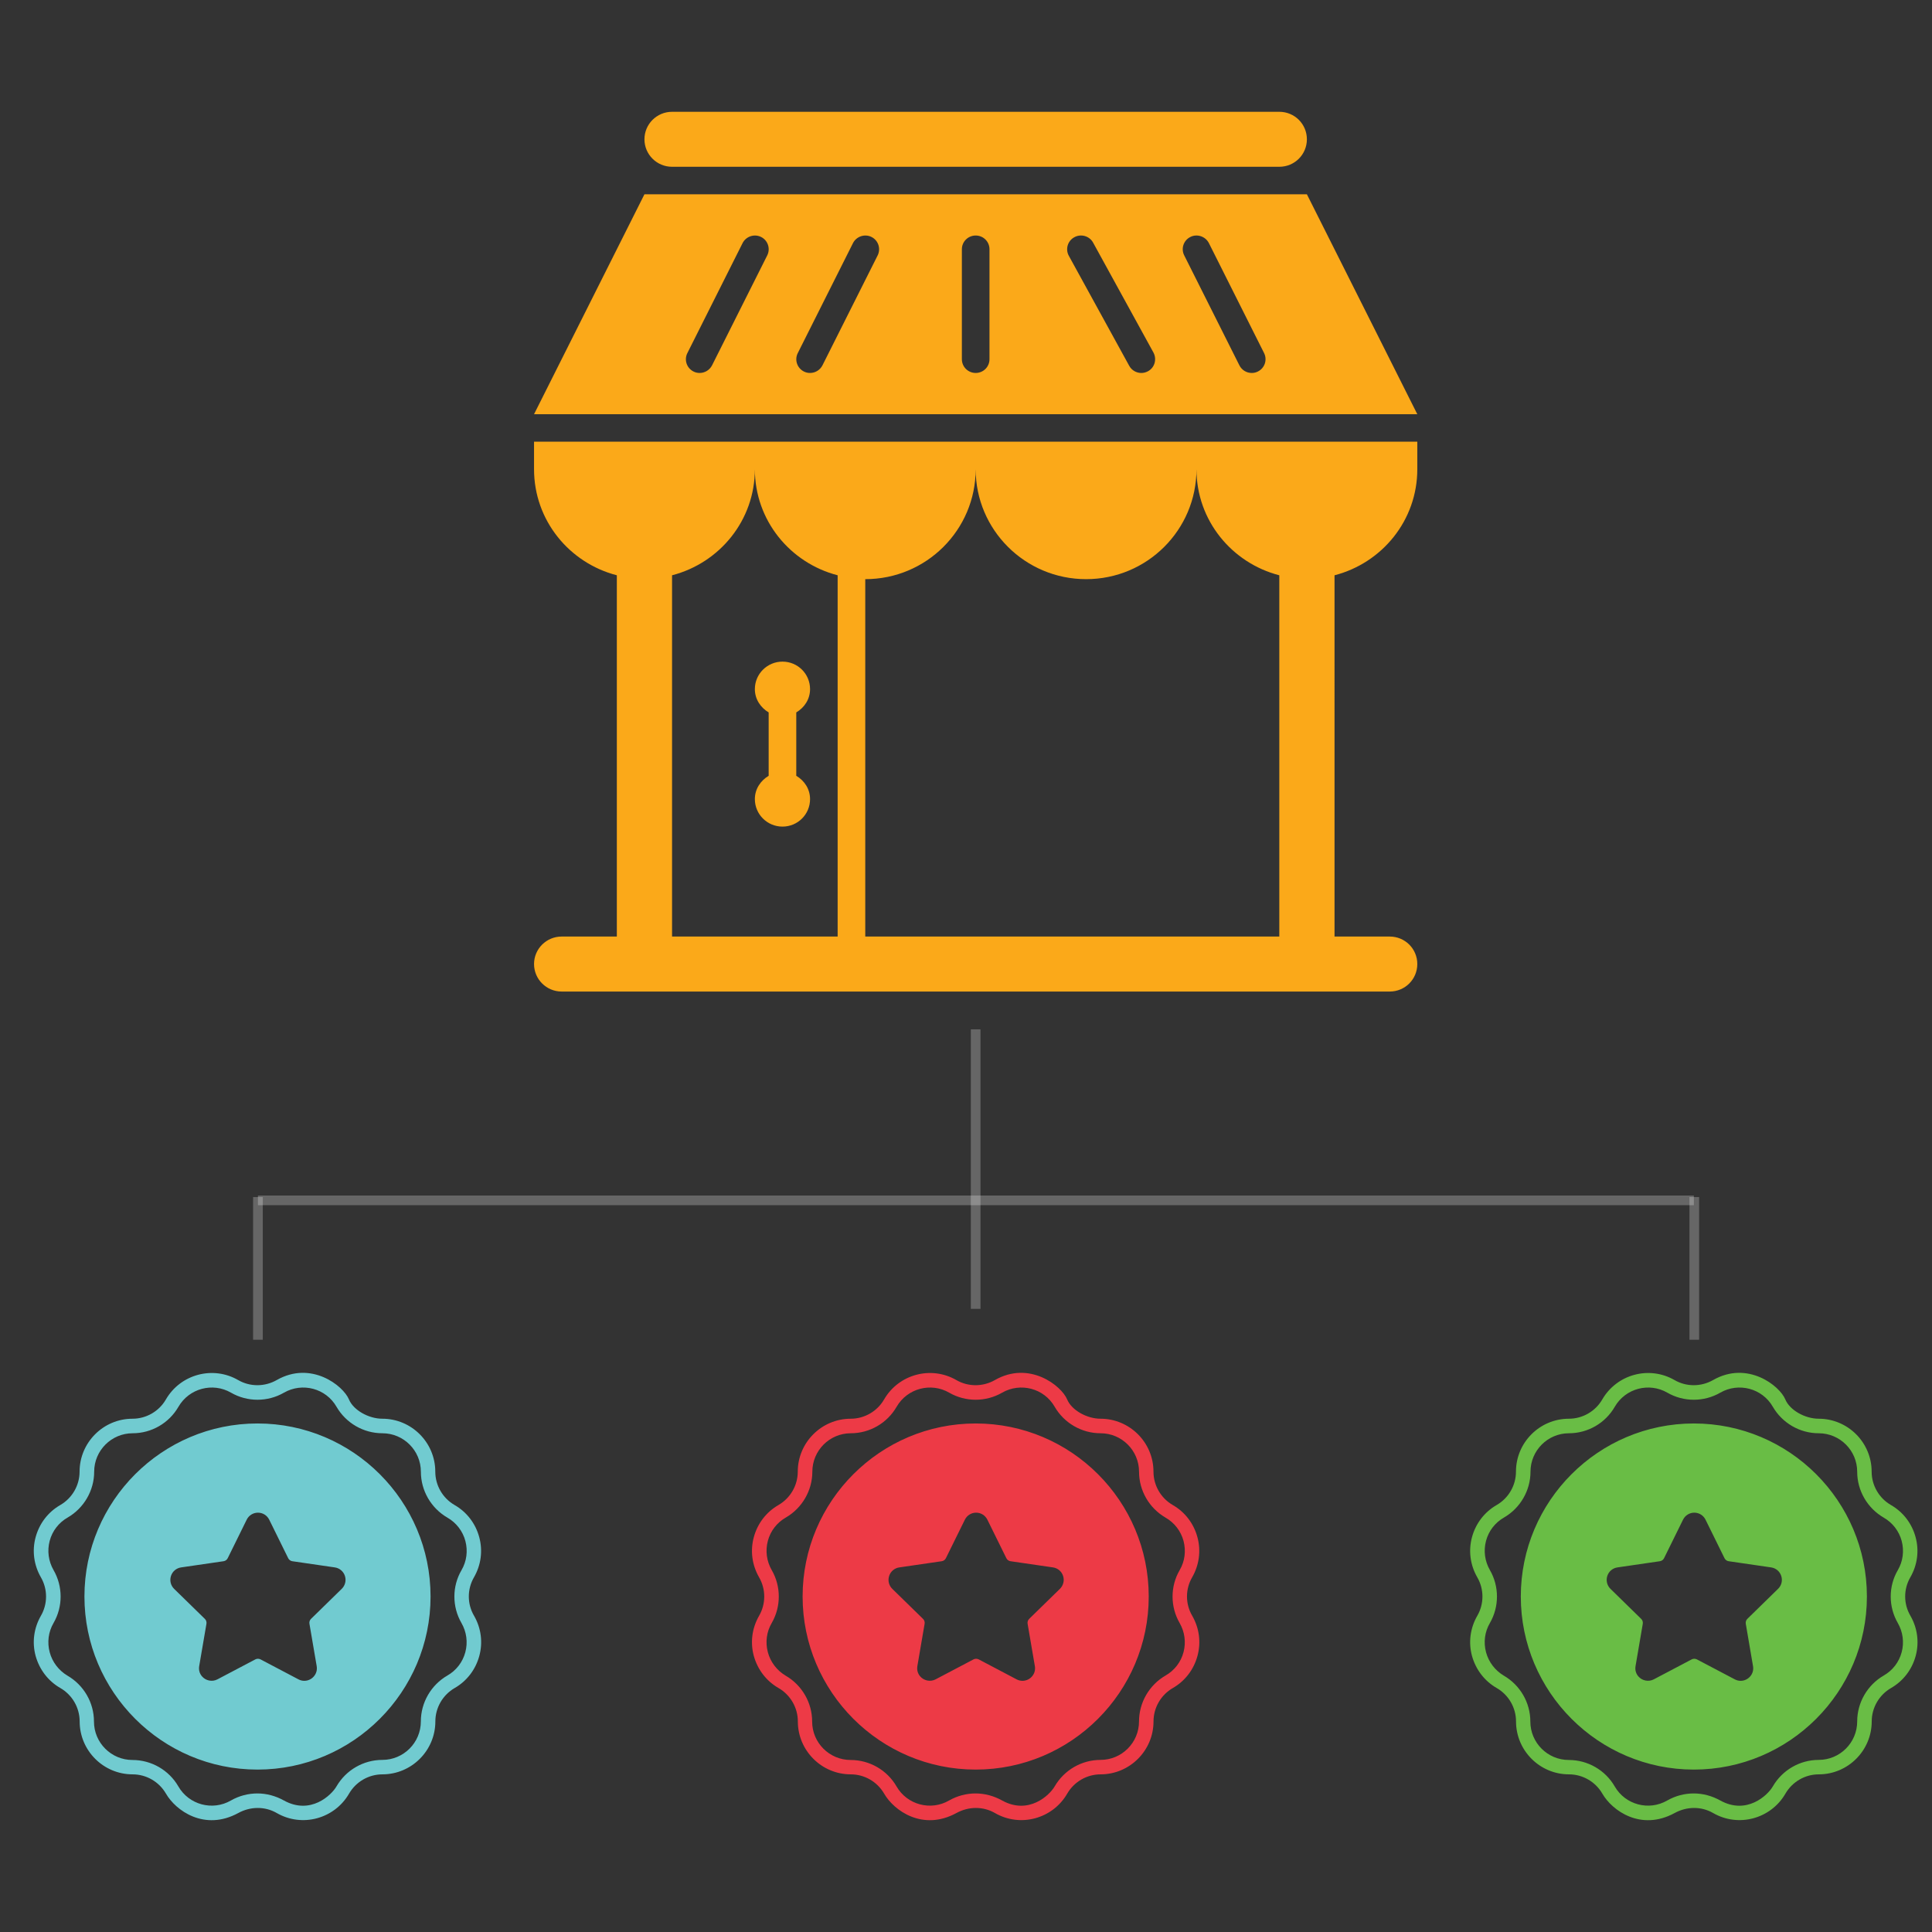 <?xml version="1.0" encoding="utf-8"?>
<!-- Generator: Adobe Illustrator 16.0.0, SVG Export Plug-In . SVG Version: 6.00 Build 0)  -->
<!DOCTYPE svg PUBLIC "-//W3C//DTD SVG 1.1//EN" "http://www.w3.org/Graphics/SVG/1.1/DTD/svg11.dtd">
<svg version="1.1" id="Layer_1" xmlns="http://www.w3.org/2000/svg" xmlns:xlink="http://www.w3.org/1999/xlink" x="0px" y="0px"
	 width="200px" height="200px" viewBox="0 0 200 200" enable-background="new 0 0 200 200" xml:space="preserve">
<rect x="0" y="0" width="200" height="200" fill="#333333" stroke="none"/>
<g>
	<path fill="#FBA919" d="M55.283,48.57c0,5.299,3.651,9.711,8.572,10.983v37.398h-5.713c-1.575,0-2.858,1.271-2.858,2.845
		c0,1.575,1.284,2.848,2.858,2.848h85.721c1.588,0,2.856-1.274,2.856-2.848s-1.269-2.845-2.856-2.845h-5.713V59.553
		c4.922-1.272,8.569-5.684,8.569-10.983v-2.846H55.283V48.57z M112.433,59.954c6.316,0,11.425-5.097,11.425-11.384
		c0,5.299,3.652,9.711,8.575,10.983v37.398H89.572V59.954c6.318,0,11.429-5.097,11.429-11.384
		C101.001,54.857,106.126,59.954,112.433,59.954L112.433,59.954z M86.713,59.553v37.398H69.571V59.553
		c4.922-1.272,8.572-5.684,8.572-10.983C78.143,53.869,81.792,58.281,86.713,59.553L86.713,59.553z M135.288,20.111H66.713
		l-11.43,22.768h91.436L135.288,20.111z M79.425,26.436l-5.713,11.383c-0.258,0.501-0.759,0.789-1.283,0.789
		c-0.213,0-0.432-0.042-0.636-0.148c-0.704-0.351-0.994-1.208-0.636-1.909l5.714-11.383c0.357-0.701,1.21-0.983,1.912-0.64
		C79.494,24.88,79.773,25.736,79.425,26.436L79.425,26.436z M90.856,26.436l-5.715,11.383c-0.256,0.501-0.759,0.789-1.284,0.789
		c-0.212,0-0.429-0.042-0.636-0.148c-0.703-0.351-0.992-1.208-0.634-1.909l5.713-11.383c0.357-0.701,1.215-0.983,1.913-0.64
		C90.923,24.88,91.201,25.736,90.856,26.436L90.856,26.436z M102.431,37.187c0,0.789-0.635,1.422-1.429,1.422
		c-0.787,0-1.429-0.634-1.429-1.422V25.802c0-0.789,0.642-1.421,1.429-1.421c0.794,0,1.429,0.632,1.429,1.421V37.187z
		 M118.84,38.431c-0.227,0.123-0.46,0.179-0.695,0.179c-0.5,0-0.99-0.268-1.248-0.741l-6.249-11.383
		c-0.382-0.688-0.125-1.557,0.567-1.928c0.682-0.379,1.565-0.134,1.945,0.562l6.248,11.382
		C119.775,37.193,119.531,38.059,118.84,38.431L118.84,38.431z M130.212,38.46c-0.201,0.103-0.412,0.149-0.637,0.149
		c-0.523,0-1.023-0.288-1.273-0.789l-5.712-11.383c-0.357-0.701-0.07-1.556,0.637-1.907c0.687-0.35,1.562-0.066,1.919,0.64
		l5.713,11.384C131.206,37.252,130.927,38.109,130.212,38.46L130.212,38.46z M79.572,80.311V73.75
		c-0.837-0.502-1.429-1.369-1.429-2.412c0-1.574,1.284-2.847,2.859-2.847c1.586,0,2.855,1.274,2.855,2.847
		c0,1.044-0.585,1.911-1.427,2.412v6.561c0.842,0.501,1.427,1.367,1.427,2.412c0,1.574-1.27,2.847-2.855,2.847
		c-1.575,0-2.859-1.273-2.859-2.847C78.143,81.677,78.734,80.812,79.572,80.311L79.572,80.311z M66.713,14.419
		c0-1.572,1.283-2.846,2.858-2.846h62.862c1.588,0,2.855,1.273,2.855,2.846c0,1.573-1.268,2.846-2.855,2.846H69.571
		C67.996,17.265,66.713,15.993,66.713,14.419L66.713,14.419z"/>
	<g>
		<g>
			<path fill="#71CBD0" d="M26.656,147.357c-9.881,0-17.915,8.041-17.915,17.912c0,9.872,8.032,17.918,17.915,17.918
				s17.915-8.039,17.915-17.918C44.571,155.389,36.538,147.357,26.656,147.357z M35.375,164.478l-3.177,3.104
				c-0.134,0.131-0.198,0.322-0.164,0.51l0.749,4.381c0.067,0.385-0.034,0.761-0.284,1.056c-0.25,0.298-0.613,0.469-0.998,0.469
				c-0.21,0-0.414-0.051-0.604-0.152l-3.927-2.068c-0.163-0.083-0.37-0.086-0.534,0l-3.928,2.068
				c-0.54,0.283-1.216,0.143-1.603-0.316c-0.25-0.295-0.35-0.671-0.284-1.056l0.75-4.381c0.032-0.188-0.029-0.379-0.166-0.51
				l-3.177-3.104c-0.357-0.348-0.482-0.859-0.329-1.336c0.154-0.474,0.557-0.814,1.051-0.886l4.391-0.64
				c0.186-0.026,0.348-0.144,0.433-0.314l1.963-3.984c0.221-0.448,0.668-0.728,1.167-0.728c0.498,0,0.944,0.279,1.167,0.728
				l1.963,3.984c0.083,0.169,0.245,0.288,0.431,0.314l4.393,0.64c0.493,0.071,0.896,0.412,1.049,0.886
				C35.859,163.618,35.732,164.13,35.375,164.478z M49.074,167.265c-0.721-1.23-0.721-2.752-0.009-3.982
				c0.729-1.267,0.93-2.745,0.546-4.156c-0.381-1.414-1.286-2.6-2.554-3.328c-1.23-0.711-1.996-2.032-1.996-3.453
				c0-3.019-2.462-5.48-5.479-5.48c-1.423,0-3-0.891-3.457-1.994c-0.592-1.431-3.92-4.047-7.484-2.006
				c-1.23,0.701-2.753,0.712-3.984,0c-2.617-1.512-5.971-0.609-7.484,2.006c-0.71,1.23-2.034,1.994-3.456,1.994
				c-3.017,0-5.479,2.463-5.479,5.48c0,1.421-0.766,2.742-1.996,3.453c-1.268,0.73-2.169,1.914-2.554,3.328
				c-0.383,1.411-0.182,2.89,0.547,4.156c0.71,1.23,0.71,2.752,0,3.982c-0.73,1.267-0.93,2.744-0.547,4.156
				c0.393,1.412,1.295,2.599,2.562,3.325c1.231,0.712,1.997,2.033,1.997,3.456c0,3.018,2.461,5.478,5.479,5.478
				c1.422,0,2.743,0.767,3.455,1.997c1.012,1.759,3.992,3.909,7.484,2.007c1.249-0.686,2.754-0.712,3.985,0
				c2.615,1.512,5.969,0.609,7.484-2.007c0.712-1.23,2.033-1.997,3.455-1.997c3.018,0,5.479-2.462,5.479-5.478
				c0-1.423,0.767-2.744,1.998-3.456c1.267-0.729,2.169-1.913,2.552-3.325S49.803,168.531,49.074,167.265z M47.77,168.012
				c0.529,0.92,0.674,1.997,0.4,3.025c-0.274,1.031-0.939,1.888-1.859,2.415c-1.687,0.975-2.745,2.798-2.745,4.748
				c0,2.198-1.785,3.984-3.983,3.984c-1.953,0-3.766,1.048-4.75,2.743c-0.529,0.92-2.697,2.98-5.442,1.458
				c-0.857-0.474-1.796-0.729-2.743-0.729c-0.949,0-1.896,0.245-2.743,0.729c-1.905,1.103-4.349,0.445-5.443-1.458
				c-0.975-1.687-2.79-2.734-4.75-2.734c-2.197,0-3.984-1.787-3.984-3.982c0-1.951-1.048-3.765-2.743-4.748
				c-0.903-0.538-1.569-1.404-1.841-2.426c-0.273-1.03-0.137-2.106,0.4-3.025c0.976-1.686,0.976-3.792,0-5.477
				c-0.528-0.922-0.673-1.998-0.4-3.026c0.274-1.03,0.939-1.887,1.86-2.414c1.687-0.977,2.745-2.8,2.745-4.741
				c0-2.196,1.786-3.984,3.984-3.984c1.951,0,3.765-1.048,4.741-2.742c1.103-1.906,3.546-2.554,5.442-1.459
				c1.687,0.976,3.793,0.976,5.48,0c1.905-1.094,4.348-0.447,5.441,1.459c0.977,1.686,2.79,2.742,4.75,2.742
				c2.198,0,3.983,1.788,3.983,3.984c0,1.951,1.049,3.765,2.745,4.749c0.921,0.528,1.587,1.396,1.86,2.414
				c0.273,1.03,0.137,2.106-0.4,3.027C46.793,164.22,46.793,166.326,47.77,168.012z"/>
		</g>
	</g>
	<g>
		<g>
			<path fill="#ED3A46" d="M101.001,147.357c-9.881,0-17.915,8.041-17.915,17.912c0,9.872,8.032,17.918,17.915,17.918
				c9.884,0,17.915-8.039,17.915-17.918C118.916,155.389,110.885,147.357,101.001,147.357z M109.721,164.478l-3.178,3.104
				c-0.134,0.131-0.198,0.322-0.165,0.51l0.75,4.381c0.067,0.385-0.033,0.761-0.283,1.056c-0.25,0.298-0.614,0.469-1,0.469
				c-0.209,0-0.411-0.051-0.604-0.152l-3.926-2.068c-0.164-0.083-0.371-0.086-0.534,0l-3.928,2.068
				c-0.54,0.283-1.216,0.143-1.603-0.316c-0.25-0.295-0.349-0.671-0.284-1.056l0.75-4.381c0.032-0.188-0.029-0.379-0.166-0.51
				l-3.177-3.104c-0.357-0.348-0.482-0.859-0.329-1.336c0.154-0.474,0.557-0.814,1.051-0.886l4.391-0.64
				c0.187-0.026,0.349-0.144,0.433-0.314l1.963-3.984c0.221-0.448,0.667-0.728,1.166-0.728c0.499,0,0.944,0.279,1.167,0.728
				l1.963,3.984c0.083,0.169,0.245,0.288,0.432,0.314l4.394,0.64c0.495,0.071,0.896,0.412,1.048,0.886
				C110.204,163.618,110.077,164.13,109.721,164.478z M123.419,167.265c-0.721-1.23-0.721-2.752-0.009-3.982
				c0.729-1.267,0.931-2.745,0.547-4.156c-0.383-1.414-1.285-2.6-2.554-3.328c-1.23-0.711-1.995-2.032-1.995-3.453
				c0-3.019-2.462-5.48-5.479-5.48c-1.423,0-2.999-0.891-3.456-1.994c-0.593-1.431-3.921-4.047-7.485-2.006
				c-1.23,0.701-2.752,0.712-3.984,0c-2.617-1.512-5.971-0.609-7.484,2.006c-0.71,1.23-2.033,1.994-3.456,1.994
				c-3.017,0-5.479,2.463-5.479,5.48c0,1.421-0.766,2.742-1.997,3.453c-1.268,0.73-2.169,1.914-2.554,3.328
				c-0.383,1.411-0.182,2.89,0.547,4.156c0.711,1.23,0.711,2.752,0,3.982c-0.73,1.267-0.93,2.744-0.547,4.156
				c0.393,1.412,1.295,2.599,2.562,3.325c1.231,0.712,1.997,2.033,1.997,3.456c0,3.018,2.462,5.478,5.479,5.478
				c1.422,0,2.743,0.767,3.455,1.997c1.012,1.759,3.993,3.909,7.484,2.007c1.249-0.686,2.753-0.712,3.984,0
				c2.616,1.512,5.97,0.609,7.483-2.007c0.712-1.23,2.033-1.997,3.457-1.997c3.017,0,5.477-2.462,5.477-5.478
				c0-1.423,0.767-2.744,1.998-3.456c1.267-0.729,2.17-1.913,2.552-3.325C124.348,170.009,124.147,168.531,123.419,167.265z
				 M122.115,168.012c0.528,0.92,0.674,1.997,0.402,3.025c-0.274,1.031-0.94,1.888-1.861,2.415
				c-1.686,0.975-2.745,2.798-2.745,4.748c0,2.198-1.785,3.984-3.982,3.984c-1.953,0-3.766,1.048-4.751,2.743
				c-0.528,0.92-2.697,2.98-5.441,1.458c-0.857-0.474-1.795-0.729-2.744-0.729c-0.948,0-1.896,0.245-2.743,0.729
				c-1.905,1.103-4.349,0.445-5.443-1.458c-0.975-1.687-2.79-2.734-4.75-2.734c-2.197,0-3.984-1.787-3.984-3.982
				c0-1.951-1.048-3.765-2.744-4.748c-0.903-0.538-1.568-1.404-1.841-2.426c-0.273-1.03-0.137-2.106,0.401-3.025
				c0.975-1.686,0.975-3.792,0-5.477c-0.529-0.922-0.674-1.998-0.401-3.026c0.274-1.03,0.94-1.887,1.86-2.414
				c1.687-0.977,2.745-2.8,2.745-4.741c0-2.196,1.786-3.984,3.984-3.984c1.952,0,3.765-1.048,4.741-2.742
				c1.103-1.906,3.546-2.554,5.443-1.459c1.687,0.976,3.793,0.976,5.478,0c1.907-1.094,4.35-0.447,5.441,1.459
				c0.977,1.686,2.79,2.742,4.752,2.742c2.196,0,3.982,1.788,3.982,3.984c0,1.951,1.049,3.765,2.744,4.749
				c0.921,0.528,1.588,1.396,1.861,2.414c0.271,1.03,0.136,2.106-0.402,3.027C121.139,164.22,121.139,166.326,122.115,168.012z"/>
		</g>
	</g>
	<g>
		<g>
			<path fill="#69BD45" d="M175.347,147.357c-9.883,0-17.914,8.041-17.914,17.912c0,9.872,8.031,17.918,17.914,17.918
				c9.882,0,17.914-8.039,17.914-17.918C193.261,155.389,185.229,147.357,175.347,147.357z M184.064,164.478l-3.177,3.104
				c-0.133,0.131-0.196,0.322-0.164,0.51l0.748,4.381c0.068,0.385-0.032,0.761-0.282,1.056c-0.25,0.298-0.614,0.469-0.998,0.469
				c-0.21,0-0.412-0.051-0.604-0.152l-3.928-2.068c-0.164-0.083-0.371-0.086-0.533,0l-3.928,2.068
				c-0.54,0.283-1.217,0.143-1.604-0.316c-0.25-0.295-0.35-0.671-0.283-1.056l0.75-4.381c0.029-0.188-0.029-0.379-0.168-0.51
				l-3.175-3.104c-0.357-0.348-0.483-0.859-0.331-1.336c0.154-0.474,0.557-0.814,1.052-0.886l4.391-0.64
				c0.187-0.026,0.349-0.144,0.433-0.314l1.963-3.984c0.222-0.448,0.668-0.728,1.167-0.728c0.497,0,0.942,0.279,1.165,0.728
				l1.963,3.984c0.083,0.169,0.245,0.288,0.432,0.314l4.393,0.64c0.495,0.071,0.896,0.412,1.049,0.886
				C184.549,163.618,184.422,164.13,184.064,164.478z M197.766,167.265c-0.722-1.23-0.722-2.752-0.01-3.982
				c0.729-1.267,0.931-2.745,0.546-4.156c-0.382-1.414-1.285-2.6-2.554-3.328c-1.231-0.711-1.996-2.032-1.996-3.453
				c0-3.019-2.461-5.48-5.479-5.48c-1.424,0-2.999-0.891-3.456-1.994c-0.592-1.431-3.921-4.047-7.484-2.006
				c-1.23,0.701-2.753,0.712-3.984,0c-2.615-1.512-5.97-0.609-7.483,2.006c-0.712,1.23-2.033,1.994-3.457,1.994
				c-3.017,0-5.477,2.463-5.477,5.48c0,1.421-0.767,2.742-1.998,3.453c-1.267,0.73-2.17,1.914-2.554,3.328
				c-0.382,1.411-0.181,2.89,0.548,4.156c0.712,1.23,0.712,2.752,0,3.982c-0.729,1.267-0.931,2.744-0.548,4.156
				c0.393,1.412,1.295,2.599,2.563,3.325c1.231,0.712,1.996,2.033,1.996,3.456c0,3.018,2.462,5.478,5.479,5.478
				c1.424,0,2.744,0.767,3.456,1.997c1.012,1.759,3.992,3.909,7.485,2.007c1.248-0.686,2.753-0.712,3.983,0
				c2.616,1.512,5.97,0.609,7.485-2.007c0.712-1.23,2.032-1.997,3.456-1.997c3.016,0,5.477-2.462,5.477-5.478
				c0-1.423,0.768-2.744,1.998-3.456c1.267-0.729,2.171-1.913,2.553-3.325S198.493,168.531,197.766,167.265z M196.46,168.012
				c0.528,0.92,0.674,1.997,0.401,3.025c-0.274,1.031-0.939,1.888-1.86,2.415c-1.686,0.975-2.745,2.798-2.745,4.748
				c0,2.198-1.785,3.984-3.983,3.984c-1.952,0-3.766,1.048-4.75,2.743c-0.529,0.92-2.697,2.98-5.441,1.458
				c-0.857-0.474-1.796-0.729-2.743-0.729c-0.949,0-1.897,0.245-2.745,0.729c-1.904,1.103-4.349,0.445-5.441-1.458
				c-0.976-1.687-2.79-2.734-4.751-2.734c-2.197,0-3.982-1.787-3.982-3.982c0-1.951-1.05-3.765-2.744-4.748
				c-0.902-0.538-1.569-1.404-1.843-2.426c-0.273-1.03-0.136-2.106,0.402-3.025c0.974-1.686,0.974-3.792,0-5.477
				c-0.529-0.922-0.676-1.998-0.402-3.026c0.273-1.03,0.939-1.887,1.859-2.414c1.687-0.977,2.744-2.8,2.744-4.741
				c0-2.196,1.786-3.984,3.984-3.984c1.951,0,3.767-1.048,4.741-2.742c1.103-1.906,3.545-2.554,5.442-1.459
				c1.687,0.976,3.792,0.976,5.479,0c1.905-1.094,4.348-0.447,5.441,1.459c0.978,1.686,2.79,2.742,4.75,2.742
				c2.198,0,3.983,1.788,3.983,3.984c0,1.951,1.049,3.765,2.745,4.749c0.921,0.528,1.589,1.396,1.86,2.414
				c0.272,1.03,0.136,2.106-0.401,3.027C195.482,164.22,195.482,166.326,196.46,168.012z"/>
		</g>
	</g>
	
		<line opacity="0.25" fill="none" stroke="#FFFFFF" stroke-miterlimit="10" enable-background="new    " x1="101.001" y1="106.558" x2="101.001" y2="135.494"/>
	
		<line opacity="0.25" fill="none" stroke="#FFFFFF" stroke-miterlimit="10" enable-background="new    " x1="175.392" y1="123.918" x2="175.392" y2="138.688"/>
	
		<line opacity="0.25" fill="none" stroke="#FFFFFF" stroke-miterlimit="10" enable-background="new    " x1="26.702" y1="123.918" x2="26.702" y2="138.688"/>
	
		<line opacity="0.25" fill="none" stroke="#FFFFFF" stroke-miterlimit="10" enable-background="new    " x1="26.702" y1="124.261" x2="175.346" y2="124.261"/>
</g>
</svg>
